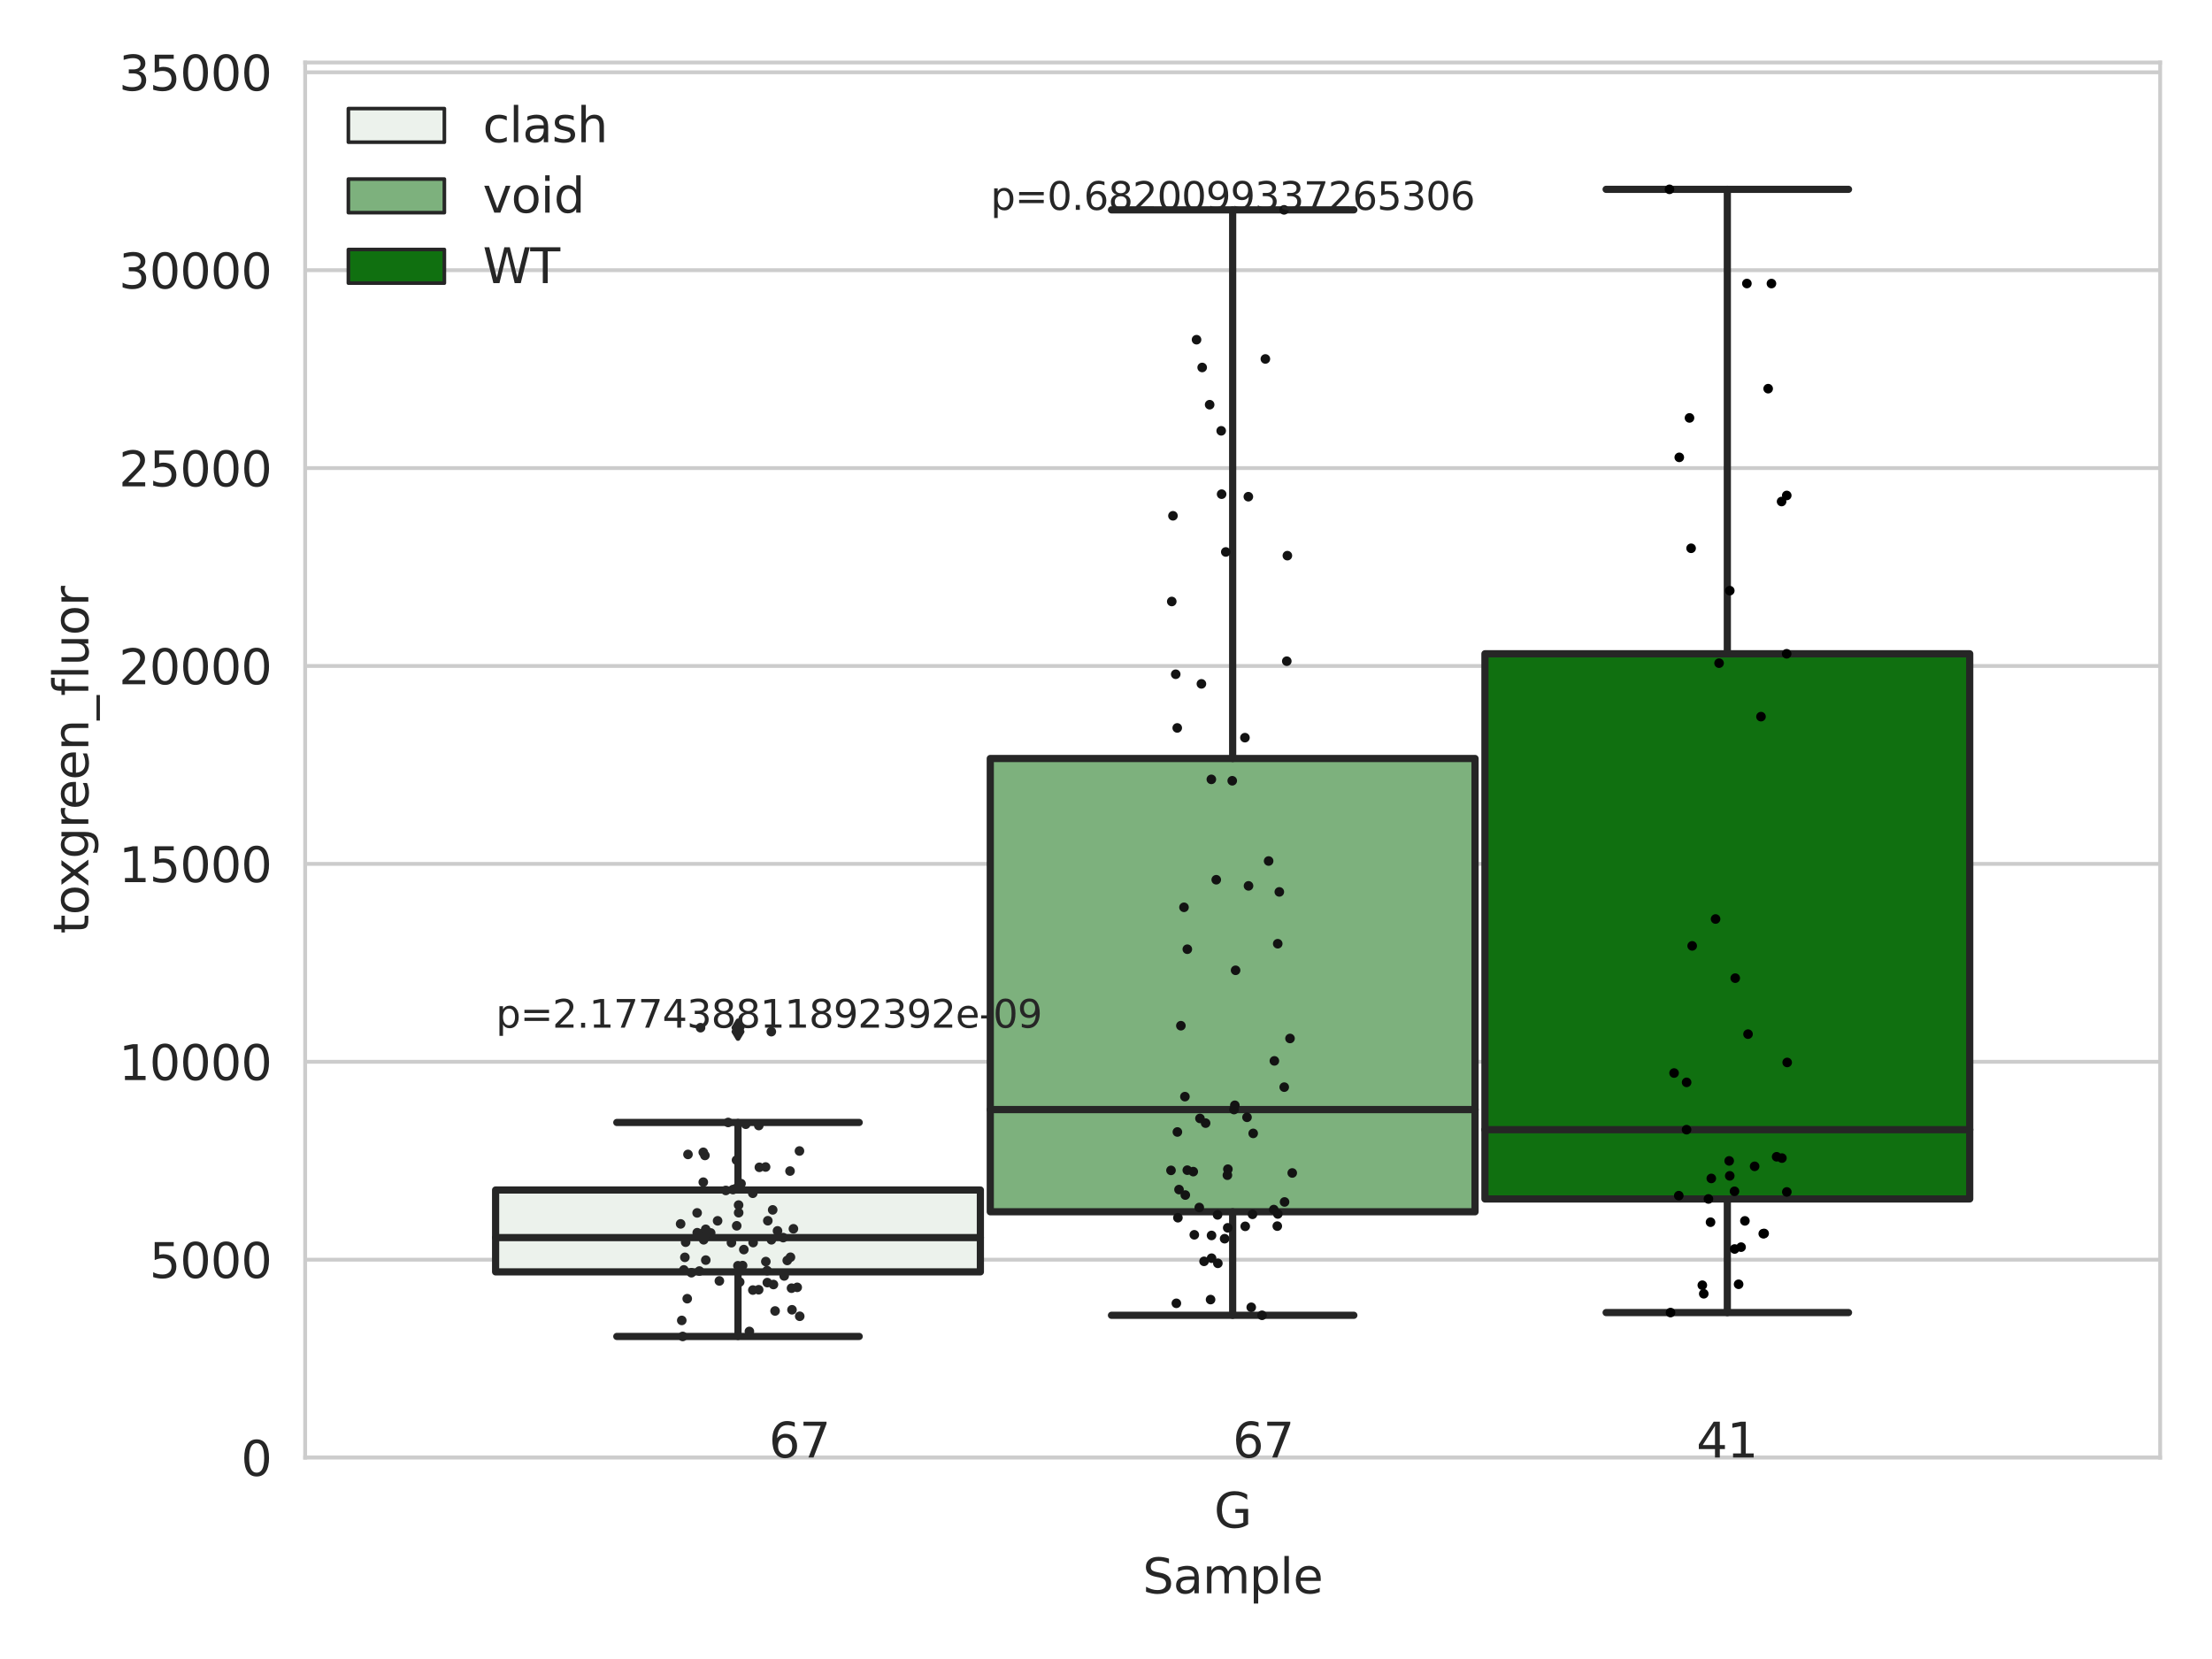 <?xml version="1.0" encoding="utf-8" standalone="no"?>
<!DOCTYPE svg PUBLIC "-//W3C//DTD SVG 1.1//EN"
  "http://www.w3.org/Graphics/SVG/1.1/DTD/svg11.dtd">
<svg xmlns:xlink="http://www.w3.org/1999/xlink" width="460.8pt" height="345.6pt" viewBox="0 0 460.8 345.6" xmlns="http://www.w3.org/2000/svg" version="1.1">
 <defs>
  <style type="text/css">*{stroke-linejoin: round; stroke-linecap: butt}</style>
 </defs>
 <g id="figure_1">
  <g id="patch_1">
   <path d="M 0 345.6 
L 460.8 345.6 
L 460.8 0 
L 0 0 
z
" style="fill: #ffffff"/>
  </g>
  <g id="axes_1">
   <g id="patch_2">
    <path d="M 63.571 303.64 
L 450 303.64 
L 450 13.022 
L 63.571 13.022 
z
" style="fill: #ffffff"/>
   </g>
   <g id="matplotlib.axis_1">
    <g id="xtick_1">
     <g id="text_1">
      <!-- G -->
      <g style="fill: #262626" transform="translate(252.911 318.238)scale(0.1 -0.1)">
       <defs>
        <path id="DejaVuSans-47" d="M 3809 666 
L 3809 1919 
L 2778 1919 
L 2778 2438 
L 4434 2438 
L 4434 434 
Q 4069 175 3628 42 
Q 3188 -91 2688 -91 
Q 1594 -91 976 548 
Q 359 1188 359 2328 
Q 359 3472 976 4111 
Q 1594 4750 2688 4750 
Q 3144 4750 3555 4637 
Q 3966 4525 4313 4306 
L 4313 3634 
Q 3963 3931 3569 4081 
Q 3175 4231 2741 4231 
Q 1884 4231 1454 3753 
Q 1025 3275 1025 2328 
Q 1025 1384 1454 906 
Q 1884 428 2741 428 
Q 3075 428 3337 486 
Q 3600 544 3809 666 
z
" transform="scale(0.016)"/>
       </defs>
       <use xlink:href="#DejaVuSans-47"/>
      </g>
     </g>
    </g>
    <g id="text_2">
     <!-- Sample -->
     <g style="fill: #262626" transform="translate(238.037 331.917)scale(0.1 -0.1)">
      <defs>
       <path id="DejaVuSans-53" d="M 3425 4513 
L 3425 3897 
Q 3066 4069 2747 4153 
Q 2428 4238 2131 4238 
Q 1616 4238 1336 4038 
Q 1056 3838 1056 3469 
Q 1056 3159 1242 3001 
Q 1428 2844 1947 2747 
L 2328 2669 
Q 3034 2534 3370 2195 
Q 3706 1856 3706 1288 
Q 3706 609 3251 259 
Q 2797 -91 1919 -91 
Q 1588 -91 1214 -16 
Q 841 59 441 206 
L 441 856 
Q 825 641 1194 531 
Q 1563 422 1919 422 
Q 2459 422 2753 634 
Q 3047 847 3047 1241 
Q 3047 1584 2836 1778 
Q 2625 1972 2144 2069 
L 1759 2144 
Q 1053 2284 737 2584 
Q 422 2884 422 3419 
Q 422 4038 858 4394 
Q 1294 4750 2059 4750 
Q 2388 4750 2728 4690 
Q 3069 4631 3425 4513 
z
" transform="scale(0.016)"/>
       <path id="DejaVuSans-61" d="M 2194 1759 
Q 1497 1759 1228 1600 
Q 959 1441 959 1056 
Q 959 750 1161 570 
Q 1363 391 1709 391 
Q 2188 391 2477 730 
Q 2766 1069 2766 1631 
L 2766 1759 
L 2194 1759 
z
M 3341 1997 
L 3341 0 
L 2766 0 
L 2766 531 
Q 2569 213 2275 61 
Q 1981 -91 1556 -91 
Q 1019 -91 701 211 
Q 384 513 384 1019 
Q 384 1609 779 1909 
Q 1175 2209 1959 2209 
L 2766 2209 
L 2766 2266 
Q 2766 2663 2505 2880 
Q 2244 3097 1772 3097 
Q 1472 3097 1187 3025 
Q 903 2953 641 2809 
L 641 3341 
Q 956 3463 1253 3523 
Q 1550 3584 1831 3584 
Q 2591 3584 2966 3190 
Q 3341 2797 3341 1997 
z
" transform="scale(0.016)"/>
       <path id="DejaVuSans-6d" d="M 3328 2828 
Q 3544 3216 3844 3400 
Q 4144 3584 4550 3584 
Q 5097 3584 5394 3201 
Q 5691 2819 5691 2113 
L 5691 0 
L 5113 0 
L 5113 2094 
Q 5113 2597 4934 2840 
Q 4756 3084 4391 3084 
Q 3944 3084 3684 2787 
Q 3425 2491 3425 1978 
L 3425 0 
L 2847 0 
L 2847 2094 
Q 2847 2600 2669 2842 
Q 2491 3084 2119 3084 
Q 1678 3084 1418 2786 
Q 1159 2488 1159 1978 
L 1159 0 
L 581 0 
L 581 3500 
L 1159 3500 
L 1159 2956 
Q 1356 3278 1631 3431 
Q 1906 3584 2284 3584 
Q 2666 3584 2933 3390 
Q 3200 3197 3328 2828 
z
" transform="scale(0.016)"/>
       <path id="DejaVuSans-70" d="M 1159 525 
L 1159 -1331 
L 581 -1331 
L 581 3500 
L 1159 3500 
L 1159 2969 
Q 1341 3281 1617 3432 
Q 1894 3584 2278 3584 
Q 2916 3584 3314 3078 
Q 3713 2572 3713 1747 
Q 3713 922 3314 415 
Q 2916 -91 2278 -91 
Q 1894 -91 1617 61 
Q 1341 213 1159 525 
z
M 3116 1747 
Q 3116 2381 2855 2742 
Q 2594 3103 2138 3103 
Q 1681 3103 1420 2742 
Q 1159 2381 1159 1747 
Q 1159 1113 1420 752 
Q 1681 391 2138 391 
Q 2594 391 2855 752 
Q 3116 1113 3116 1747 
z
" transform="scale(0.016)"/>
       <path id="DejaVuSans-6c" d="M 603 4863 
L 1178 4863 
L 1178 0 
L 603 0 
L 603 4863 
z
" transform="scale(0.016)"/>
       <path id="DejaVuSans-65" d="M 3597 1894 
L 3597 1613 
L 953 1613 
Q 991 1019 1311 708 
Q 1631 397 2203 397 
Q 2534 397 2845 478 
Q 3156 559 3463 722 
L 3463 178 
Q 3153 47 2828 -22 
Q 2503 -91 2169 -91 
Q 1331 -91 842 396 
Q 353 884 353 1716 
Q 353 2575 817 3079 
Q 1281 3584 2069 3584 
Q 2775 3584 3186 3129 
Q 3597 2675 3597 1894 
z
M 3022 2063 
Q 3016 2534 2758 2815 
Q 2500 3097 2075 3097 
Q 1594 3097 1305 2825 
Q 1016 2553 972 2059 
L 3022 2063 
z
" transform="scale(0.016)"/>
      </defs>
      <use xlink:href="#DejaVuSans-53"/>
      <use xlink:href="#DejaVuSans-61" x="63.477"/>
      <use xlink:href="#DejaVuSans-6d" x="124.756"/>
      <use xlink:href="#DejaVuSans-70" x="222.168"/>
      <use xlink:href="#DejaVuSans-6c" x="285.645"/>
      <use xlink:href="#DejaVuSans-65" x="313.428"/>
     </g>
    </g>
   </g>
   <g id="matplotlib.axis_2">
    <g id="ytick_1">
     <g id="line2d_1">
      <path d="M 63.571 303.64 
L 450 303.64 
" clip-path="url(#p6ca8cdafc1)" style="fill: none; stroke: #cccccc; stroke-width: 0.8; stroke-linecap: round"/>
     </g>
     <g id="text_3">
      <!-- 0 -->
      <g style="fill: #262626" transform="translate(50.209 307.439)scale(0.1 -0.1)">
       <defs>
        <path id="DejaVuSans-30" d="M 2034 4250 
Q 1547 4250 1301 3770 
Q 1056 3291 1056 2328 
Q 1056 1369 1301 889 
Q 1547 409 2034 409 
Q 2525 409 2770 889 
Q 3016 1369 3016 2328 
Q 3016 3291 2770 3770 
Q 2525 4250 2034 4250 
z
M 2034 4750 
Q 2819 4750 3233 4129 
Q 3647 3509 3647 2328 
Q 3647 1150 3233 529 
Q 2819 -91 2034 -91 
Q 1250 -91 836 529 
Q 422 1150 422 2328 
Q 422 3509 836 4129 
Q 1250 4750 2034 4750 
z
" transform="scale(0.016)"/>
       </defs>
       <use xlink:href="#DejaVuSans-30"/>
      </g>
     </g>
    </g>
    <g id="ytick_2">
     <g id="line2d_2">
      <path d="M 63.571 262.414 
L 450 262.414 
" clip-path="url(#p6ca8cdafc1)" style="fill: none; stroke: #cccccc; stroke-width: 0.8; stroke-linecap: round"/>
     </g>
     <g id="text_4">
      <!-- 5000 -->
      <g style="fill: #262626" transform="translate(31.121 266.214)scale(0.1 -0.1)">
       <defs>
        <path id="DejaVuSans-35" d="M 691 4666 
L 3169 4666 
L 3169 4134 
L 1269 4134 
L 1269 2991 
Q 1406 3038 1543 3061 
Q 1681 3084 1819 3084 
Q 2600 3084 3056 2656 
Q 3513 2228 3513 1497 
Q 3513 744 3044 326 
Q 2575 -91 1722 -91 
Q 1428 -91 1123 -41 
Q 819 9 494 109 
L 494 744 
Q 775 591 1075 516 
Q 1375 441 1709 441 
Q 2250 441 2565 725 
Q 2881 1009 2881 1497 
Q 2881 1984 2565 2268 
Q 2250 2553 1709 2553 
Q 1456 2553 1204 2497 
Q 953 2441 691 2322 
L 691 4666 
z
" transform="scale(0.016)"/>
       </defs>
       <use xlink:href="#DejaVuSans-35"/>
       <use xlink:href="#DejaVuSans-30" x="63.623"/>
       <use xlink:href="#DejaVuSans-30" x="127.246"/>
       <use xlink:href="#DejaVuSans-30" x="190.869"/>
      </g>
     </g>
    </g>
    <g id="ytick_3">
     <g id="line2d_3">
      <path d="M 63.571 221.189 
L 450 221.189 
" clip-path="url(#p6ca8cdafc1)" style="fill: none; stroke: #cccccc; stroke-width: 0.8; stroke-linecap: round"/>
     </g>
     <g id="text_5">
      <!-- 10000 -->
      <g style="fill: #262626" transform="translate(24.759 224.988)scale(0.1 -0.1)">
       <defs>
        <path id="DejaVuSans-31" d="M 794 531 
L 1825 531 
L 1825 4091 
L 703 3866 
L 703 4441 
L 1819 4666 
L 2450 4666 
L 2450 531 
L 3481 531 
L 3481 0 
L 794 0 
L 794 531 
z
" transform="scale(0.016)"/>
       </defs>
       <use xlink:href="#DejaVuSans-31"/>
       <use xlink:href="#DejaVuSans-30" x="63.623"/>
       <use xlink:href="#DejaVuSans-30" x="127.246"/>
       <use xlink:href="#DejaVuSans-30" x="190.869"/>
       <use xlink:href="#DejaVuSans-30" x="254.492"/>
      </g>
     </g>
    </g>
    <g id="ytick_4">
     <g id="line2d_4">
      <path d="M 63.571 179.963 
L 450 179.963 
" clip-path="url(#p6ca8cdafc1)" style="fill: none; stroke: #cccccc; stroke-width: 0.8; stroke-linecap: round"/>
     </g>
     <g id="text_6">
      <!-- 15000 -->
      <g style="fill: #262626" transform="translate(24.759 183.762)scale(0.1 -0.1)">
       <use xlink:href="#DejaVuSans-31"/>
       <use xlink:href="#DejaVuSans-35" x="63.623"/>
       <use xlink:href="#DejaVuSans-30" x="127.246"/>
       <use xlink:href="#DejaVuSans-30" x="190.869"/>
       <use xlink:href="#DejaVuSans-30" x="254.492"/>
      </g>
     </g>
    </g>
    <g id="ytick_5">
     <g id="line2d_5">
      <path d="M 63.571 138.738 
L 450 138.738 
" clip-path="url(#p6ca8cdafc1)" style="fill: none; stroke: #cccccc; stroke-width: 0.8; stroke-linecap: round"/>
     </g>
     <g id="text_7">
      <!-- 20000 -->
      <g style="fill: #262626" transform="translate(24.759 142.537)scale(0.1 -0.1)">
       <defs>
        <path id="DejaVuSans-32" d="M 1228 531 
L 3431 531 
L 3431 0 
L 469 0 
L 469 531 
Q 828 903 1448 1529 
Q 2069 2156 2228 2338 
Q 2531 2678 2651 2914 
Q 2772 3150 2772 3378 
Q 2772 3750 2511 3984 
Q 2250 4219 1831 4219 
Q 1534 4219 1204 4116 
Q 875 4013 500 3803 
L 500 4441 
Q 881 4594 1212 4672 
Q 1544 4750 1819 4750 
Q 2544 4750 2975 4387 
Q 3406 4025 3406 3419 
Q 3406 3131 3298 2873 
Q 3191 2616 2906 2266 
Q 2828 2175 2409 1742 
Q 1991 1309 1228 531 
z
" transform="scale(0.016)"/>
       </defs>
       <use xlink:href="#DejaVuSans-32"/>
       <use xlink:href="#DejaVuSans-30" x="63.623"/>
       <use xlink:href="#DejaVuSans-30" x="127.246"/>
       <use xlink:href="#DejaVuSans-30" x="190.869"/>
       <use xlink:href="#DejaVuSans-30" x="254.492"/>
      </g>
     </g>
    </g>
    <g id="ytick_6">
     <g id="line2d_6">
      <path d="M 63.571 97.512 
L 450 97.512 
" clip-path="url(#p6ca8cdafc1)" style="fill: none; stroke: #cccccc; stroke-width: 0.8; stroke-linecap: round"/>
     </g>
     <g id="text_8">
      <!-- 25000 -->
      <g style="fill: #262626" transform="translate(24.759 101.311)scale(0.1 -0.1)">
       <use xlink:href="#DejaVuSans-32"/>
       <use xlink:href="#DejaVuSans-35" x="63.623"/>
       <use xlink:href="#DejaVuSans-30" x="127.246"/>
       <use xlink:href="#DejaVuSans-30" x="190.869"/>
       <use xlink:href="#DejaVuSans-30" x="254.492"/>
      </g>
     </g>
    </g>
    <g id="ytick_7">
     <g id="line2d_7">
      <path d="M 63.571 56.286 
L 450 56.286 
" clip-path="url(#p6ca8cdafc1)" style="fill: none; stroke: #cccccc; stroke-width: 0.8; stroke-linecap: round"/>
     </g>
     <g id="text_9">
      <!-- 30000 -->
      <g style="fill: #262626" transform="translate(24.759 60.085)scale(0.1 -0.1)">
       <defs>
        <path id="DejaVuSans-33" d="M 2597 2516 
Q 3050 2419 3304 2112 
Q 3559 1806 3559 1356 
Q 3559 666 3084 287 
Q 2609 -91 1734 -91 
Q 1441 -91 1130 -33 
Q 819 25 488 141 
L 488 750 
Q 750 597 1062 519 
Q 1375 441 1716 441 
Q 2309 441 2620 675 
Q 2931 909 2931 1356 
Q 2931 1769 2642 2001 
Q 2353 2234 1838 2234 
L 1294 2234 
L 1294 2753 
L 1863 2753 
Q 2328 2753 2575 2939 
Q 2822 3125 2822 3475 
Q 2822 3834 2567 4026 
Q 2313 4219 1838 4219 
Q 1578 4219 1281 4162 
Q 984 4106 628 3988 
L 628 4550 
Q 988 4650 1302 4700 
Q 1616 4750 1894 4750 
Q 2613 4750 3031 4423 
Q 3450 4097 3450 3541 
Q 3450 3153 3228 2886 
Q 3006 2619 2597 2516 
z
" transform="scale(0.016)"/>
       </defs>
       <use xlink:href="#DejaVuSans-33"/>
       <use xlink:href="#DejaVuSans-30" x="63.623"/>
       <use xlink:href="#DejaVuSans-30" x="127.246"/>
       <use xlink:href="#DejaVuSans-30" x="190.869"/>
       <use xlink:href="#DejaVuSans-30" x="254.492"/>
      </g>
     </g>
    </g>
    <g id="ytick_8">
     <g id="line2d_8">
      <path d="M 63.571 15.061 
L 450 15.061 
" clip-path="url(#p6ca8cdafc1)" style="fill: none; stroke: #cccccc; stroke-width: 0.8; stroke-linecap: round"/>
     </g>
     <g id="text_10">
      <!-- 35000 -->
      <g style="fill: #262626" transform="translate(24.759 18.86)scale(0.1 -0.1)">
       <use xlink:href="#DejaVuSans-33"/>
       <use xlink:href="#DejaVuSans-35" x="63.623"/>
       <use xlink:href="#DejaVuSans-30" x="127.246"/>
       <use xlink:href="#DejaVuSans-30" x="190.869"/>
       <use xlink:href="#DejaVuSans-30" x="254.492"/>
      </g>
     </g>
    </g>
    <g id="text_11">
     <!-- toxgreen_fluor -->
     <g style="fill: #262626" transform="translate(18.401 194.526)rotate(-90)scale(0.1 -0.1)">
      <defs>
       <path id="DejaVuSans-74" d="M 1172 4494 
L 1172 3500 
L 2356 3500 
L 2356 3053 
L 1172 3053 
L 1172 1153 
Q 1172 725 1289 603 
Q 1406 481 1766 481 
L 2356 481 
L 2356 0 
L 1766 0 
Q 1100 0 847 248 
Q 594 497 594 1153 
L 594 3053 
L 172 3053 
L 172 3500 
L 594 3500 
L 594 4494 
L 1172 4494 
z
" transform="scale(0.016)"/>
       <path id="DejaVuSans-6f" d="M 1959 3097 
Q 1497 3097 1228 2736 
Q 959 2375 959 1747 
Q 959 1119 1226 758 
Q 1494 397 1959 397 
Q 2419 397 2687 759 
Q 2956 1122 2956 1747 
Q 2956 2369 2687 2733 
Q 2419 3097 1959 3097 
z
M 1959 3584 
Q 2709 3584 3137 3096 
Q 3566 2609 3566 1747 
Q 3566 888 3137 398 
Q 2709 -91 1959 -91 
Q 1206 -91 779 398 
Q 353 888 353 1747 
Q 353 2609 779 3096 
Q 1206 3584 1959 3584 
z
" transform="scale(0.016)"/>
       <path id="DejaVuSans-78" d="M 3513 3500 
L 2247 1797 
L 3578 0 
L 2900 0 
L 1881 1375 
L 863 0 
L 184 0 
L 1544 1831 
L 300 3500 
L 978 3500 
L 1906 2253 
L 2834 3500 
L 3513 3500 
z
" transform="scale(0.016)"/>
       <path id="DejaVuSans-67" d="M 2906 1791 
Q 2906 2416 2648 2759 
Q 2391 3103 1925 3103 
Q 1463 3103 1205 2759 
Q 947 2416 947 1791 
Q 947 1169 1205 825 
Q 1463 481 1925 481 
Q 2391 481 2648 825 
Q 2906 1169 2906 1791 
z
M 3481 434 
Q 3481 -459 3084 -895 
Q 2688 -1331 1869 -1331 
Q 1566 -1331 1297 -1286 
Q 1028 -1241 775 -1147 
L 775 -588 
Q 1028 -725 1275 -790 
Q 1522 -856 1778 -856 
Q 2344 -856 2625 -561 
Q 2906 -266 2906 331 
L 2906 616 
Q 2728 306 2450 153 
Q 2172 0 1784 0 
Q 1141 0 747 490 
Q 353 981 353 1791 
Q 353 2603 747 3093 
Q 1141 3584 1784 3584 
Q 2172 3584 2450 3431 
Q 2728 3278 2906 2969 
L 2906 3500 
L 3481 3500 
L 3481 434 
z
" transform="scale(0.016)"/>
       <path id="DejaVuSans-72" d="M 2631 2963 
Q 2534 3019 2420 3045 
Q 2306 3072 2169 3072 
Q 1681 3072 1420 2755 
Q 1159 2438 1159 1844 
L 1159 0 
L 581 0 
L 581 3500 
L 1159 3500 
L 1159 2956 
Q 1341 3275 1631 3429 
Q 1922 3584 2338 3584 
Q 2397 3584 2469 3576 
Q 2541 3569 2628 3553 
L 2631 2963 
z
" transform="scale(0.016)"/>
       <path id="DejaVuSans-6e" d="M 3513 2113 
L 3513 0 
L 2938 0 
L 2938 2094 
Q 2938 2591 2744 2837 
Q 2550 3084 2163 3084 
Q 1697 3084 1428 2787 
Q 1159 2491 1159 1978 
L 1159 0 
L 581 0 
L 581 3500 
L 1159 3500 
L 1159 2956 
Q 1366 3272 1645 3428 
Q 1925 3584 2291 3584 
Q 2894 3584 3203 3211 
Q 3513 2838 3513 2113 
z
" transform="scale(0.016)"/>
       <path id="DejaVuSans-5f" d="M 3263 -1063 
L 3263 -1509 
L -63 -1509 
L -63 -1063 
L 3263 -1063 
z
" transform="scale(0.016)"/>
       <path id="DejaVuSans-66" d="M 2375 4863 
L 2375 4384 
L 1825 4384 
Q 1516 4384 1395 4259 
Q 1275 4134 1275 3809 
L 1275 3500 
L 2222 3500 
L 2222 3053 
L 1275 3053 
L 1275 0 
L 697 0 
L 697 3053 
L 147 3053 
L 147 3500 
L 697 3500 
L 697 3744 
Q 697 4328 969 4595 
Q 1241 4863 1831 4863 
L 2375 4863 
z
" transform="scale(0.016)"/>
       <path id="DejaVuSans-75" d="M 544 1381 
L 544 3500 
L 1119 3500 
L 1119 1403 
Q 1119 906 1312 657 
Q 1506 409 1894 409 
Q 2359 409 2629 706 
Q 2900 1003 2900 1516 
L 2900 3500 
L 3475 3500 
L 3475 0 
L 2900 0 
L 2900 538 
Q 2691 219 2414 64 
Q 2138 -91 1772 -91 
Q 1169 -91 856 284 
Q 544 659 544 1381 
z
M 1991 3584 
L 1991 3584 
z
" transform="scale(0.016)"/>
      </defs>
      <use xlink:href="#DejaVuSans-74"/>
      <use xlink:href="#DejaVuSans-6f" x="39.209"/>
      <use xlink:href="#DejaVuSans-78" x="97.266"/>
      <use xlink:href="#DejaVuSans-67" x="156.445"/>
      <use xlink:href="#DejaVuSans-72" x="219.922"/>
      <use xlink:href="#DejaVuSans-65" x="258.785"/>
      <use xlink:href="#DejaVuSans-65" x="320.309"/>
      <use xlink:href="#DejaVuSans-6e" x="381.832"/>
      <use xlink:href="#DejaVuSans-5f" x="445.211"/>
      <use xlink:href="#DejaVuSans-66" x="495.211"/>
      <use xlink:href="#DejaVuSans-6c" x="530.416"/>
      <use xlink:href="#DejaVuSans-75" x="558.199"/>
      <use xlink:href="#DejaVuSans-6f" x="621.578"/>
      <use xlink:href="#DejaVuSans-72" x="682.76"/>
     </g>
    </g>
   </g>
   <g id="patch_3">
    <path d="M 103.245 264.956 
L 204.231 264.956 
L 204.231 247.901 
L 103.245 247.901 
L 103.245 264.956 
z
" clip-path="url(#p6ca8cdafc1)" style="fill: #ecf2ec; stroke: #262626; stroke-width: 1.5; stroke-linejoin: miter"/>
   </g>
   <g id="patch_4">
    <path d="M 206.292 252.435 
L 307.279 252.435 
L 307.279 158.01 
L 206.292 158.01 
L 206.292 252.435 
z
" clip-path="url(#p6ca8cdafc1)" style="fill: #7db17d; stroke: #262626; stroke-width: 1.5; stroke-linejoin: miter"/>
   </g>
   <g id="patch_5">
    <path d="M 309.34 249.763 
L 410.327 249.763 
L 410.327 136.194 
L 309.34 136.194 
L 309.34 249.763 
z
" clip-path="url(#p6ca8cdafc1)" style="fill: #107010; stroke: #262626; stroke-width: 1.5; stroke-linejoin: miter"/>
   </g>
   <g id="patch_6">
    <path d="M 256.786 303.64 
L 256.786 303.64 
L 256.786 303.64 
L 256.786 303.64 
z
" clip-path="url(#p6ca8cdafc1)" style="fill: #ecf2ec; stroke: #262626; stroke-width: 0.75; stroke-linejoin: miter"/>
   </g>
   <g id="patch_7">
    <path d="M 256.786 303.64 
L 256.786 303.64 
L 256.786 303.64 
L 256.786 303.64 
z
" clip-path="url(#p6ca8cdafc1)" style="fill: #7db17d; stroke: #262626; stroke-width: 0.75; stroke-linejoin: miter"/>
   </g>
   <g id="patch_8">
    <path d="M 256.786 303.64 
L 256.786 303.64 
L 256.786 303.64 
L 256.786 303.64 
z
" clip-path="url(#p6ca8cdafc1)" style="fill: #107010; stroke: #262626; stroke-width: 0.75; stroke-linejoin: miter"/>
   </g>
   <g id="PathCollection_1"/>
   <g id="PathCollection_2"/>
   <g id="PathCollection_3"/>
   <g id="line2d_9">
    <path d="M 153.738 264.956 
L 153.738 278.405 
" clip-path="url(#p6ca8cdafc1)" style="fill: none; stroke: #262626; stroke-width: 1.5; stroke-linecap: round"/>
   </g>
   <g id="line2d_10">
    <path d="M 153.738 247.901 
L 153.738 233.83 
" clip-path="url(#p6ca8cdafc1)" style="fill: none; stroke: #262626; stroke-width: 1.5; stroke-linecap: round"/>
   </g>
   <g id="line2d_11">
    <path d="M 128.491 278.405 
L 178.985 278.405 
" clip-path="url(#p6ca8cdafc1)" style="fill: none; stroke: #262626; stroke-width: 1.5; stroke-linecap: round"/>
   </g>
   <g id="line2d_12">
    <path d="M 128.491 233.83 
L 178.985 233.83 
" clip-path="url(#p6ca8cdafc1)" style="fill: none; stroke: #262626; stroke-width: 1.5; stroke-linecap: round"/>
   </g>
   <g id="line2d_13">
    <defs>
     <path id="m6a33d3d460" d="M -0 1.414 
L 0.849 0 
L 0 -1.414 
L -0.849 -0 
z
" style="stroke: #262626; stroke-linejoin: miter"/>
    </defs>
    <g clip-path="url(#p6ca8cdafc1)">
     <use xlink:href="#m6a33d3d460" x="153.738" y="214.913" style="fill: #262626; stroke: #262626; stroke-linejoin: miter"/>
     <use xlink:href="#m6a33d3d460" x="153.738" y="214.086" style="fill: #262626; stroke: #262626; stroke-linejoin: miter"/>
    </g>
   </g>
   <g id="line2d_14">
    <path d="M 256.786 252.435 
L 256.786 273.999 
" clip-path="url(#p6ca8cdafc1)" style="fill: none; stroke: #262626; stroke-width: 1.5; stroke-linecap: round"/>
   </g>
   <g id="line2d_15">
    <path d="M 256.786 158.01 
L 256.786 43.717 
" clip-path="url(#p6ca8cdafc1)" style="fill: none; stroke: #262626; stroke-width: 1.5; stroke-linecap: round"/>
   </g>
   <g id="line2d_16">
    <path d="M 231.539 273.999 
L 282.032 273.999 
" clip-path="url(#p6ca8cdafc1)" style="fill: none; stroke: #262626; stroke-width: 1.5; stroke-linecap: round"/>
   </g>
   <g id="line2d_17">
    <path d="M 231.539 43.717 
L 282.032 43.717 
" clip-path="url(#p6ca8cdafc1)" style="fill: none; stroke: #262626; stroke-width: 1.5; stroke-linecap: round"/>
   </g>
   <g id="line2d_18"/>
   <g id="line2d_19">
    <path d="M 359.833 249.763 
L 359.833 273.432 
" clip-path="url(#p6ca8cdafc1)" style="fill: none; stroke: #262626; stroke-width: 1.5; stroke-linecap: round"/>
   </g>
   <g id="line2d_20">
    <path d="M 359.833 136.194 
L 359.833 39.442 
" clip-path="url(#p6ca8cdafc1)" style="fill: none; stroke: #262626; stroke-width: 1.5; stroke-linecap: round"/>
   </g>
   <g id="line2d_21">
    <path d="M 334.587 273.432 
L 385.08 273.432 
" clip-path="url(#p6ca8cdafc1)" style="fill: none; stroke: #262626; stroke-width: 1.5; stroke-linecap: round"/>
   </g>
   <g id="line2d_22">
    <path d="M 334.587 39.442 
L 385.08 39.442 
" clip-path="url(#p6ca8cdafc1)" style="fill: none; stroke: #262626; stroke-width: 1.5; stroke-linecap: round"/>
   </g>
   <g id="line2d_23"/>
   <g id="line2d_24">
    <path d="M 103.245 257.817 
L 204.231 257.817 
" clip-path="url(#p6ca8cdafc1)" style="fill: none; stroke: #262626; stroke-width: 1.5; stroke-linecap: round"/>
   </g>
   <g id="line2d_25">
    <path d="M 206.292 231.143 
L 307.279 231.143 
" clip-path="url(#p6ca8cdafc1)" style="fill: none; stroke: #262626; stroke-width: 1.5; stroke-linecap: round"/>
   </g>
   <g id="line2d_26">
    <path d="M 309.34 235.334 
L 410.327 235.334 
" clip-path="url(#p6ca8cdafc1)" style="fill: none; stroke: #262626; stroke-width: 1.5; stroke-linecap: round"/>
   </g>
   <g id="patch_9">
    <path d="M 63.571 303.64 
L 63.571 13.022 
" style="fill: none; stroke: #cccccc; stroke-width: 0.8; stroke-linejoin: miter; stroke-linecap: square"/>
   </g>
   <g id="patch_10">
    <path d="M 450 303.64 
L 450 13.022 
" style="fill: none; stroke: #cccccc; stroke-width: 0.8; stroke-linejoin: miter; stroke-linecap: square"/>
   </g>
   <g id="patch_11">
    <path d="M 63.571 303.64 
L 450 303.64 
" style="fill: none; stroke: #cccccc; stroke-width: 0.8; stroke-linejoin: miter; stroke-linecap: square"/>
   </g>
   <g id="patch_12">
    <path d="M 63.571 13.022 
L 450 13.022 
" style="fill: none; stroke: #cccccc; stroke-width: 0.8; stroke-linejoin: miter; stroke-linecap: square"/>
   </g>
   <g id="PathCollection_4">
    <defs>
     <path id="C0_0_06f7a82338" d="M 0 1 
C 0.265 1 0.52 0.895 0.707 0.707 
C 0.895 0.52 1 0.265 1 -0 
C 1 -0.265 0.895 -0.52 0.707 -0.707 
C 0.52 -0.895 0.265 -1 0 -1 
C -0.265 -1 -0.52 -0.895 -0.707 -0.707 
C -0.895 -0.52 -1 -0.265 -1 0 
C -1 0.265 -0.895 0.52 -0.707 0.707 
C -0.52 0.895 -0.265 1 0 1 
z
"/>
    </defs>
    <g clip-path="url(#p6ca8cdafc1)">
     <use xlink:href="#C0_0_06f7a82338" x="142.672" y="261.925" style="fill: #262626"/>
    </g>
    <g clip-path="url(#p6ca8cdafc1)">
     <use xlink:href="#C0_0_06f7a82338" x="149.859" y="266.843" style="fill: #262626"/>
    </g>
    <g clip-path="url(#p6ca8cdafc1)">
     <use xlink:href="#C0_0_06f7a82338" x="153.432" y="241.673" style="fill: #262626"/>
    </g>
    <g clip-path="url(#p6ca8cdafc1)">
     <use xlink:href="#C0_0_06f7a82338" x="158.046" y="268.678" style="fill: #262626"/>
    </g>
    <g clip-path="url(#p6ca8cdafc1)">
     <use xlink:href="#C0_0_06f7a82338" x="164.668" y="261.904" style="fill: #262626"/>
    </g>
    <g clip-path="url(#p6ca8cdafc1)">
     <use xlink:href="#C0_0_06f7a82338" x="160.699" y="258.271" style="fill: #262626"/>
    </g>
    <g clip-path="url(#p6ca8cdafc1)">
     <use xlink:href="#C0_0_06f7a82338" x="146.588" y="258.269" style="fill: #262626"/>
    </g>
    <g clip-path="url(#p6ca8cdafc1)">
     <use xlink:href="#C0_0_06f7a82338" x="154.697" y="263.641" style="fill: #262626"/>
    </g>
    <g clip-path="url(#p6ca8cdafc1)">
     <use xlink:href="#C0_0_06f7a82338" x="153.877" y="252.628" style="fill: #262626"/>
    </g>
    <g clip-path="url(#p6ca8cdafc1)">
     <use xlink:href="#C0_0_06f7a82338" x="160.681" y="214.913" style="fill: #262626"/>
    </g>
    <g clip-path="url(#p6ca8cdafc1)">
     <use xlink:href="#C0_0_06f7a82338" x="159.845" y="267.188" style="fill: #262626"/>
    </g>
    <g clip-path="url(#p6ca8cdafc1)">
     <use xlink:href="#C0_0_06f7a82338" x="154.093" y="267.067" style="fill: #262626"/>
    </g>
    <g clip-path="url(#p6ca8cdafc1)">
     <use xlink:href="#C0_0_06f7a82338" x="163.152" y="257.817" style="fill: #262626"/>
    </g>
    <g clip-path="url(#p6ca8cdafc1)">
     <use xlink:href="#C0_0_06f7a82338" x="165.285" y="255.979" style="fill: #262626"/>
    </g>
    <g clip-path="url(#p6ca8cdafc1)">
     <use xlink:href="#C0_0_06f7a82338" x="151.692" y="233.83" style="fill: #262626"/>
    </g>
    <g clip-path="url(#p6ca8cdafc1)">
     <use xlink:href="#C0_0_06f7a82338" x="156.819" y="248.577" style="fill: #262626"/>
    </g>
    <g clip-path="url(#p6ca8cdafc1)">
     <use xlink:href="#C0_0_06f7a82338" x="156.113" y="277.363" style="fill: #262626"/>
    </g>
    <g clip-path="url(#p6ca8cdafc1)">
     <use xlink:href="#C0_0_06f7a82338" x="153.722" y="263.679" style="fill: #262626"/>
    </g>
    <g clip-path="url(#p6ca8cdafc1)">
     <use xlink:href="#C0_0_06f7a82338" x="152.372" y="258.875" style="fill: #262626"/>
    </g>
    <g clip-path="url(#p6ca8cdafc1)">
     <use xlink:href="#C0_0_06f7a82338" x="144.031" y="265.13" style="fill: #262626"/>
    </g>
    <g clip-path="url(#p6ca8cdafc1)">
     <use xlink:href="#C0_0_06f7a82338" x="166.6" y="274.203" style="fill: #262626"/>
    </g>
    <g clip-path="url(#p6ca8cdafc1)">
     <use xlink:href="#C0_0_06f7a82338" x="146.223" y="257.01" style="fill: #262626"/>
    </g>
    <g clip-path="url(#p6ca8cdafc1)">
     <use xlink:href="#C0_0_06f7a82338" x="145.248" y="256.793" style="fill: #262626"/>
    </g>
    <g clip-path="url(#p6ca8cdafc1)">
     <use xlink:href="#C0_0_06f7a82338" x="158.071" y="234.471" style="fill: #262626"/>
    </g>
    <g clip-path="url(#p6ca8cdafc1)">
     <use xlink:href="#C0_0_06f7a82338" x="161.97" y="256.415" style="fill: #262626"/>
    </g>
    <g clip-path="url(#p6ca8cdafc1)">
     <use xlink:href="#C0_0_06f7a82338" x="142.834" y="258.771" style="fill: #262626"/>
    </g>
    <g clip-path="url(#p6ca8cdafc1)">
     <use xlink:href="#C0_0_06f7a82338" x="155.358" y="234.199" style="fill: #262626"/>
    </g>
    <g clip-path="url(#p6ca8cdafc1)">
     <use xlink:href="#C0_0_06f7a82338" x="166.074" y="268.178" style="fill: #262626"/>
    </g>
    <g clip-path="url(#p6ca8cdafc1)">
     <use xlink:href="#C0_0_06f7a82338" x="159.802" y="264.696" style="fill: #262626"/>
    </g>
    <g clip-path="url(#p6ca8cdafc1)">
     <use xlink:href="#C0_0_06f7a82338" x="154.37" y="246.58" style="fill: #262626"/>
    </g>
    <g clip-path="url(#p6ca8cdafc1)">
     <use xlink:href="#C0_0_06f7a82338" x="142.455" y="264.546" style="fill: #262626"/>
    </g>
    <g clip-path="url(#p6ca8cdafc1)">
     <use xlink:href="#C0_0_06f7a82338" x="149.489" y="254.319" style="fill: #262626"/>
    </g>
    <g clip-path="url(#p6ca8cdafc1)">
     <use xlink:href="#C0_0_06f7a82338" x="160.964" y="252.042" style="fill: #262626"/>
    </g>
    <g clip-path="url(#p6ca8cdafc1)">
     <use xlink:href="#C0_0_06f7a82338" x="147.028" y="262.502" style="fill: #262626"/>
    </g>
    <g clip-path="url(#p6ca8cdafc1)">
     <use xlink:href="#C0_0_06f7a82338" x="145.935" y="214.086" style="fill: #262626"/>
    </g>
    <g clip-path="url(#p6ca8cdafc1)">
     <use xlink:href="#C0_0_06f7a82338" x="159.538" y="262.807" style="fill: #262626"/>
    </g>
    <g clip-path="url(#p6ca8cdafc1)">
     <use xlink:href="#C0_0_06f7a82338" x="154.954" y="260.31" style="fill: #262626"/>
    </g>
    <g clip-path="url(#p6ca8cdafc1)">
     <use xlink:href="#C0_0_06f7a82338" x="164.986" y="272.851" style="fill: #262626"/>
    </g>
    <g clip-path="url(#p6ca8cdafc1)">
     <use xlink:href="#C0_0_06f7a82338" x="161.125" y="267.588" style="fill: #262626"/>
    </g>
    <g clip-path="url(#p6ca8cdafc1)">
     <use xlink:href="#C0_0_06f7a82338" x="145.697" y="264.782" style="fill: #262626"/>
    </g>
    <g clip-path="url(#p6ca8cdafc1)">
     <use xlink:href="#C0_0_06f7a82338" x="156.892" y="258.851" style="fill: #262626"/>
    </g>
    <g clip-path="url(#p6ca8cdafc1)">
     <use xlink:href="#C0_0_06f7a82338" x="141.785" y="254.959" style="fill: #262626"/>
    </g>
    <g clip-path="url(#p6ca8cdafc1)">
     <use xlink:href="#C0_0_06f7a82338" x="143.319" y="240.487" style="fill: #262626"/>
    </g>
    <g clip-path="url(#p6ca8cdafc1)">
     <use xlink:href="#C0_0_06f7a82338" x="159.489" y="243.108" style="fill: #262626"/>
    </g>
    <g clip-path="url(#p6ca8cdafc1)">
     <use xlink:href="#C0_0_06f7a82338" x="166.541" y="239.773" style="fill: #262626"/>
    </g>
    <g clip-path="url(#p6ca8cdafc1)">
     <use xlink:href="#C0_0_06f7a82338" x="161.463" y="273.098" style="fill: #262626"/>
    </g>
    <g clip-path="url(#p6ca8cdafc1)">
     <use xlink:href="#C0_0_06f7a82338" x="142.225" y="278.405" style="fill: #262626"/>
    </g>
    <g clip-path="url(#p6ca8cdafc1)">
     <use xlink:href="#C0_0_06f7a82338" x="146.506" y="240.044" style="fill: #262626"/>
    </g>
    <g clip-path="url(#p6ca8cdafc1)">
     <use xlink:href="#C0_0_06f7a82338" x="152.696" y="247.809" style="fill: #262626"/>
    </g>
    <g clip-path="url(#p6ca8cdafc1)">
     <use xlink:href="#C0_0_06f7a82338" x="151.2" y="247.993" style="fill: #262626"/>
    </g>
    <g clip-path="url(#p6ca8cdafc1)">
     <use xlink:href="#C0_0_06f7a82338" x="164.886" y="268.354" style="fill: #262626"/>
    </g>
    <g clip-path="url(#p6ca8cdafc1)">
     <use xlink:href="#C0_0_06f7a82338" x="142.023" y="275.068" style="fill: #262626"/>
    </g>
    <g clip-path="url(#p6ca8cdafc1)">
     <use xlink:href="#C0_0_06f7a82338" x="159.95" y="254.301" style="fill: #262626"/>
    </g>
    <g clip-path="url(#p6ca8cdafc1)">
     <use xlink:href="#C0_0_06f7a82338" x="153.864" y="251.039" style="fill: #262626"/>
    </g>
    <g clip-path="url(#p6ca8cdafc1)">
     <use xlink:href="#C0_0_06f7a82338" x="147.015" y="256.086" style="fill: #262626"/>
    </g>
    <g clip-path="url(#p6ca8cdafc1)">
     <use xlink:href="#C0_0_06f7a82338" x="148.051" y="256.846" style="fill: #262626"/>
    </g>
    <g clip-path="url(#p6ca8cdafc1)">
     <use xlink:href="#C0_0_06f7a82338" x="153.471" y="255.357" style="fill: #262626"/>
    </g>
    <g clip-path="url(#p6ca8cdafc1)">
     <use xlink:href="#C0_0_06f7a82338" x="164.576" y="243.953" style="fill: #262626"/>
    </g>
    <g clip-path="url(#p6ca8cdafc1)">
     <use xlink:href="#C0_0_06f7a82338" x="153.31" y="247.593" style="fill: #262626"/>
    </g>
    <g clip-path="url(#p6ca8cdafc1)">
     <use xlink:href="#C0_0_06f7a82338" x="146.85" y="240.701" style="fill: #262626"/>
    </g>
    <g clip-path="url(#p6ca8cdafc1)">
     <use xlink:href="#C0_0_06f7a82338" x="158.191" y="243.173" style="fill: #262626"/>
    </g>
    <g clip-path="url(#p6ca8cdafc1)">
     <use xlink:href="#C0_0_06f7a82338" x="156.833" y="268.743" style="fill: #262626"/>
    </g>
    <g clip-path="url(#p6ca8cdafc1)">
     <use xlink:href="#C0_0_06f7a82338" x="145.225" y="252.665" style="fill: #262626"/>
    </g>
    <g clip-path="url(#p6ca8cdafc1)">
     <use xlink:href="#C0_0_06f7a82338" x="163.361" y="265.804" style="fill: #262626"/>
    </g>
    <g clip-path="url(#p6ca8cdafc1)">
     <use xlink:href="#C0_0_06f7a82338" x="163.998" y="262.575" style="fill: #262626"/>
    </g>
    <g clip-path="url(#p6ca8cdafc1)">
     <use xlink:href="#C0_0_06f7a82338" x="146.507" y="246.266" style="fill: #262626"/>
    </g>
    <g clip-path="url(#p6ca8cdafc1)">
     <use xlink:href="#C0_0_06f7a82338" x="143.162" y="270.541" style="fill: #262626"/>
    </g>
   </g>
   <g id="PathCollection_5">
    <defs>
     <path id="C1_0_d57c4296f7" d="M 0 1 
C 0.265 1 0.52 0.895 0.707 0.707 
C 0.895 0.52 1 0.265 1 -0 
C 1 -0.265 0.895 -0.52 0.707 -0.707 
C 0.52 -0.895 0.265 -1 0 -1 
C -0.265 -1 -0.52 -0.895 -0.707 -0.707 
C -0.895 -0.52 -1 -0.265 -1 0 
C -1 0.265 -0.895 0.52 -0.707 0.707 
C -0.52 0.895 -0.265 1 0 1 
z
"/>
    </defs>
    <g clip-path="url(#p6ca8cdafc1)">
     <use xlink:href="#C1_0_d57c4296f7" x="245.38" y="253.671" style="fill: #131313"/>
    </g>
    <g clip-path="url(#p6ca8cdafc1)">
     <use xlink:href="#C1_0_d57c4296f7" x="267.597" y="250.391" style="fill: #131313"/>
    </g>
    <g clip-path="url(#p6ca8cdafc1)">
     <use xlink:href="#C1_0_d57c4296f7" x="268.732" y="216.332" style="fill: #131313"/>
    </g>
    <g clip-path="url(#p6ca8cdafc1)">
     <use xlink:href="#C1_0_d57c4296f7" x="266.082" y="255.424" style="fill: #131313"/>
    </g>
    <g clip-path="url(#p6ca8cdafc1)">
     <use xlink:href="#C1_0_d57c4296f7" x="250.827" y="262.759" style="fill: #131313"/>
    </g>
    <g clip-path="url(#p6ca8cdafc1)">
     <use xlink:href="#C1_0_d57c4296f7" x="245.24" y="151.64" style="fill: #131313"/>
    </g>
    <g clip-path="url(#p6ca8cdafc1)">
     <use xlink:href="#C1_0_d57c4296f7" x="251.151" y="233.968" style="fill: #131313"/>
    </g>
    <g clip-path="url(#p6ca8cdafc1)">
     <use xlink:href="#C1_0_d57c4296f7" x="269.198" y="244.351" style="fill: #131313"/>
    </g>
    <g clip-path="url(#p6ca8cdafc1)">
     <use xlink:href="#C1_0_d57c4296f7" x="265.351" y="251.978" style="fill: #131313"/>
    </g>
    <g clip-path="url(#p6ca8cdafc1)">
     <use xlink:href="#C1_0_d57c4296f7" x="246.839" y="228.447" style="fill: #131313"/>
    </g>
    <g clip-path="url(#p6ca8cdafc1)">
     <use xlink:href="#C1_0_d57c4296f7" x="262.9" y="273.999" style="fill: #131313"/>
    </g>
    <g clip-path="url(#p6ca8cdafc1)">
     <use xlink:href="#C1_0_d57c4296f7" x="255.791" y="243.56" style="fill: #131313"/>
    </g>
    <g clip-path="url(#p6ca8cdafc1)">
     <use xlink:href="#C1_0_d57c4296f7" x="252.346" y="162.354" style="fill: #131313"/>
    </g>
    <g clip-path="url(#p6ca8cdafc1)">
     <use xlink:href="#C1_0_d57c4296f7" x="253.703" y="263.173" style="fill: #131313"/>
    </g>
    <g clip-path="url(#p6ca8cdafc1)">
     <use xlink:href="#C1_0_d57c4296f7" x="259.776" y="232.752" style="fill: #131313"/>
    </g>
    <g clip-path="url(#p6ca8cdafc1)">
     <use xlink:href="#C1_0_d57c4296f7" x="253.64" y="253.081" style="fill: #131313"/>
    </g>
    <g clip-path="url(#p6ca8cdafc1)">
     <use xlink:href="#C1_0_d57c4296f7" x="257.066" y="231.143" style="fill: #131313"/>
    </g>
    <g clip-path="url(#p6ca8cdafc1)">
     <use xlink:href="#C1_0_d57c4296f7" x="261.062" y="236.107" style="fill: #131313"/>
    </g>
    <g clip-path="url(#p6ca8cdafc1)">
     <use xlink:href="#C1_0_d57c4296f7" x="245.998" y="213.675" style="fill: #131313"/>
    </g>
    <g clip-path="url(#p6ca8cdafc1)">
     <use xlink:href="#C1_0_d57c4296f7" x="249.832" y="251.544" style="fill: #131313"/>
    </g>
    <g clip-path="url(#p6ca8cdafc1)">
     <use xlink:href="#C1_0_d57c4296f7" x="250.436" y="76.551" style="fill: #131313"/>
    </g>
    <g clip-path="url(#p6ca8cdafc1)">
     <use xlink:href="#C1_0_d57c4296f7" x="257.396" y="202.131" style="fill: #131313"/>
    </g>
    <g clip-path="url(#p6ca8cdafc1)">
     <use xlink:href="#C1_0_d57c4296f7" x="251.992" y="84.305" style="fill: #131313"/>
    </g>
    <g clip-path="url(#p6ca8cdafc1)">
     <use xlink:href="#C1_0_d57c4296f7" x="263.6" y="74.776" style="fill: #131313"/>
    </g>
    <g clip-path="url(#p6ca8cdafc1)">
     <use xlink:href="#C1_0_d57c4296f7" x="244.099" y="125.301" style="fill: #131313"/>
    </g>
    <g clip-path="url(#p6ca8cdafc1)">
     <use xlink:href="#C1_0_d57c4296f7" x="249.974" y="232.989" style="fill: #131313"/>
    </g>
    <g clip-path="url(#p6ca8cdafc1)">
     <use xlink:href="#C1_0_d57c4296f7" x="246.648" y="189.008" style="fill: #131313"/>
    </g>
    <g clip-path="url(#p6ca8cdafc1)">
     <use xlink:href="#C1_0_d57c4296f7" x="255.354" y="114.983" style="fill: #131313"/>
    </g>
    <g clip-path="url(#p6ca8cdafc1)">
     <use xlink:href="#C1_0_d57c4296f7" x="249.261" y="70.766" style="fill: #131313"/>
    </g>
    <g clip-path="url(#p6ca8cdafc1)">
     <use xlink:href="#C1_0_d57c4296f7" x="268.061" y="137.737" style="fill: #131313"/>
    </g>
    <g clip-path="url(#p6ca8cdafc1)">
     <use xlink:href="#C1_0_d57c4296f7" x="250.277" y="142.461" style="fill: #131313"/>
    </g>
    <g clip-path="url(#p6ca8cdafc1)">
     <use xlink:href="#C1_0_d57c4296f7" x="252.384" y="257.366" style="fill: #131313"/>
    </g>
    <g clip-path="url(#p6ca8cdafc1)">
     <use xlink:href="#C1_0_d57c4296f7" x="267.493" y="43.717" style="fill: #131313"/>
    </g>
    <g clip-path="url(#p6ca8cdafc1)">
     <use xlink:href="#C1_0_d57c4296f7" x="254.486" y="102.944" style="fill: #131313"/>
    </g>
    <g clip-path="url(#p6ca8cdafc1)">
     <use xlink:href="#C1_0_d57c4296f7" x="254.398" y="89.749" style="fill: #131313"/>
    </g>
    <g clip-path="url(#p6ca8cdafc1)">
     <use xlink:href="#C1_0_d57c4296f7" x="244.923" y="140.457" style="fill: #131313"/>
    </g>
    <g clip-path="url(#p6ca8cdafc1)">
     <use xlink:href="#C1_0_d57c4296f7" x="257.239" y="230.251" style="fill: #131313"/>
    </g>
    <g clip-path="url(#p6ca8cdafc1)">
     <use xlink:href="#C1_0_d57c4296f7" x="255.69" y="244.815" style="fill: #131313"/>
    </g>
    <g clip-path="url(#p6ca8cdafc1)">
     <use xlink:href="#C1_0_d57c4296f7" x="244.349" y="107.45" style="fill: #131313"/>
    </g>
    <g clip-path="url(#p6ca8cdafc1)">
     <use xlink:href="#C1_0_d57c4296f7" x="266.505" y="185.798" style="fill: #131313"/>
    </g>
    <g clip-path="url(#p6ca8cdafc1)">
     <use xlink:href="#C1_0_d57c4296f7" x="260.055" y="103.471" style="fill: #131313"/>
    </g>
    <g clip-path="url(#p6ca8cdafc1)">
     <use xlink:href="#C1_0_d57c4296f7" x="253.366" y="183.266" style="fill: #131313"/>
    </g>
    <g clip-path="url(#p6ca8cdafc1)">
     <use xlink:href="#C1_0_d57c4296f7" x="256.697" y="162.648" style="fill: #131313"/>
    </g>
    <g clip-path="url(#p6ca8cdafc1)">
     <use xlink:href="#C1_0_d57c4296f7" x="246.92" y="248.948" style="fill: #131313"/>
    </g>
    <g clip-path="url(#p6ca8cdafc1)">
     <use xlink:href="#C1_0_d57c4296f7" x="245.272" y="235.813" style="fill: #131313"/>
    </g>
    <g clip-path="url(#p6ca8cdafc1)">
     <use xlink:href="#C1_0_d57c4296f7" x="247.336" y="243.768" style="fill: #131313"/>
    </g>
    <g clip-path="url(#p6ca8cdafc1)">
     <use xlink:href="#C1_0_d57c4296f7" x="248.578" y="244.07" style="fill: #131313"/>
    </g>
    <g clip-path="url(#p6ca8cdafc1)">
     <use xlink:href="#C1_0_d57c4296f7" x="255.755" y="255.776" style="fill: #131313"/>
    </g>
    <g clip-path="url(#p6ca8cdafc1)">
     <use xlink:href="#C1_0_d57c4296f7" x="266.175" y="196.594" style="fill: #131313"/>
    </g>
    <g clip-path="url(#p6ca8cdafc1)">
     <use xlink:href="#C1_0_d57c4296f7" x="260.089" y="184.543" style="fill: #131313"/>
    </g>
    <g clip-path="url(#p6ca8cdafc1)">
     <use xlink:href="#C1_0_d57c4296f7" x="255.112" y="258.043" style="fill: #131313"/>
    </g>
    <g clip-path="url(#p6ca8cdafc1)">
     <use xlink:href="#C1_0_d57c4296f7" x="267.528" y="226.469" style="fill: #131313"/>
    </g>
    <g clip-path="url(#p6ca8cdafc1)">
     <use xlink:href="#C1_0_d57c4296f7" x="247.342" y="197.738" style="fill: #131313"/>
    </g>
    <g clip-path="url(#p6ca8cdafc1)">
     <use xlink:href="#C1_0_d57c4296f7" x="243.939" y="243.811" style="fill: #131313"/>
    </g>
    <g clip-path="url(#p6ca8cdafc1)">
     <use xlink:href="#C1_0_d57c4296f7" x="252.39" y="262.105" style="fill: #131313"/>
    </g>
    <g clip-path="url(#p6ca8cdafc1)">
     <use xlink:href="#C1_0_d57c4296f7" x="252.184" y="270.726" style="fill: #131313"/>
    </g>
    <g clip-path="url(#p6ca8cdafc1)">
     <use xlink:href="#C1_0_d57c4296f7" x="260.917" y="252.966" style="fill: #131313"/>
    </g>
    <g clip-path="url(#p6ca8cdafc1)">
     <use xlink:href="#C1_0_d57c4296f7" x="260.657" y="272.332" style="fill: #131313"/>
    </g>
    <g clip-path="url(#p6ca8cdafc1)">
     <use xlink:href="#C1_0_d57c4296f7" x="259.404" y="255.468" style="fill: #131313"/>
    </g>
    <g clip-path="url(#p6ca8cdafc1)">
     <use xlink:href="#C1_0_d57c4296f7" x="248.797" y="257.231" style="fill: #131313"/>
    </g>
    <g clip-path="url(#p6ca8cdafc1)">
     <use xlink:href="#C1_0_d57c4296f7" x="245.611" y="247.811" style="fill: #131313"/>
    </g>
    <g clip-path="url(#p6ca8cdafc1)">
     <use xlink:href="#C1_0_d57c4296f7" x="268.184" y="115.752" style="fill: #131313"/>
    </g>
    <g clip-path="url(#p6ca8cdafc1)">
     <use xlink:href="#C1_0_d57c4296f7" x="266.193" y="252.891" style="fill: #131313"/>
    </g>
    <g clip-path="url(#p6ca8cdafc1)">
     <use xlink:href="#C1_0_d57c4296f7" x="264.277" y="179.365" style="fill: #131313"/>
    </g>
    <g clip-path="url(#p6ca8cdafc1)">
     <use xlink:href="#C1_0_d57c4296f7" x="259.343" y="153.667" style="fill: #131313"/>
    </g>
    <g clip-path="url(#p6ca8cdafc1)">
     <use xlink:href="#C1_0_d57c4296f7" x="265.477" y="221.002" style="fill: #131313"/>
    </g>
    <g clip-path="url(#p6ca8cdafc1)">
     <use xlink:href="#C1_0_d57c4296f7" x="245.058" y="271.503" style="fill: #131313"/>
    </g>
   </g>
   <g id="PathCollection_6">
    <defs>
     <path id="C2_0_2c835838c8" d="M 0 1 
C 0.265 1 0.52 0.895 0.707 0.707 
C 0.895 0.52 1 0.265 1 -0 
C 1 -0.265 0.895 -0.52 0.707 -0.707 
C 0.52 -0.895 0.265 -1 0 -1 
C -0.265 -1 -0.52 -0.895 -0.707 -0.707 
C -0.895 -0.52 -1 -0.265 -1 0 
C -1 0.265 -0.895 0.52 -0.707 0.707 
C -0.52 0.895 -0.265 1 0 1 
z
"/>
    </defs>
    <g clip-path="url(#p6ca8cdafc1)">
     <use xlink:href="#C2_0_2c835838c8" x="367.506" y="256.952"/>
    </g>
    <g clip-path="url(#p6ca8cdafc1)">
     <use xlink:href="#C2_0_2c835838c8" x="363.908" y="59.06"/>
    </g>
    <g clip-path="url(#p6ca8cdafc1)">
     <use xlink:href="#C2_0_2c835838c8" x="349.722" y="249.075"/>
    </g>
    <g clip-path="url(#p6ca8cdafc1)">
     <use xlink:href="#C2_0_2c835838c8" x="348.002" y="273.432"/>
    </g>
    <g clip-path="url(#p6ca8cdafc1)">
     <use xlink:href="#C2_0_2c835838c8" x="360.344" y="123.047"/>
    </g>
    <g clip-path="url(#p6ca8cdafc1)">
     <use xlink:href="#C2_0_2c835838c8" x="357.386" y="191.445"/>
    </g>
    <g clip-path="url(#p6ca8cdafc1)">
     <use xlink:href="#C2_0_2c835838c8" x="372.213" y="103.214"/>
    </g>
    <g clip-path="url(#p6ca8cdafc1)">
     <use xlink:href="#C2_0_2c835838c8" x="347.783" y="39.442"/>
    </g>
    <g clip-path="url(#p6ca8cdafc1)">
     <use xlink:href="#C2_0_2c835838c8" x="363.496" y="254.332"/>
    </g>
    <g clip-path="url(#p6ca8cdafc1)">
     <use xlink:href="#C2_0_2c835838c8" x="372.227" y="248.303"/>
    </g>
    <g clip-path="url(#p6ca8cdafc1)">
     <use xlink:href="#C2_0_2c835838c8" x="348.741" y="223.532"/>
    </g>
    <g clip-path="url(#p6ca8cdafc1)">
     <use xlink:href="#C2_0_2c835838c8" x="367.317" y="256.999"/>
    </g>
    <g clip-path="url(#p6ca8cdafc1)">
     <use xlink:href="#C2_0_2c835838c8" x="369.024" y="59.069"/>
    </g>
    <g clip-path="url(#p6ca8cdafc1)">
     <use xlink:href="#C2_0_2c835838c8" x="368.34" y="80.967"/>
    </g>
    <g clip-path="url(#p6ca8cdafc1)">
     <use xlink:href="#C2_0_2c835838c8" x="349.824" y="95.275"/>
    </g>
    <g clip-path="url(#p6ca8cdafc1)">
     <use xlink:href="#C2_0_2c835838c8" x="354.926" y="269.518"/>
    </g>
    <g clip-path="url(#p6ca8cdafc1)">
     <use xlink:href="#C2_0_2c835838c8" x="364.146" y="215.427"/>
    </g>
    <g clip-path="url(#p6ca8cdafc1)">
     <use xlink:href="#C2_0_2c835838c8" x="351.952" y="87.059"/>
    </g>
    <g clip-path="url(#p6ca8cdafc1)">
     <use xlink:href="#C2_0_2c835838c8" x="371.136" y="104.477"/>
    </g>
    <g clip-path="url(#p6ca8cdafc1)">
     <use xlink:href="#C2_0_2c835838c8" x="372.303" y="221.327"/>
    </g>
    <g clip-path="url(#p6ca8cdafc1)">
     <use xlink:href="#C2_0_2c835838c8" x="366.847" y="149.289"/>
    </g>
    <g clip-path="url(#p6ca8cdafc1)">
     <use xlink:href="#C2_0_2c835838c8" x="365.52" y="242.966"/>
    </g>
    <g clip-path="url(#p6ca8cdafc1)">
     <use xlink:href="#C2_0_2c835838c8" x="355.902" y="249.763"/>
    </g>
    <g clip-path="url(#p6ca8cdafc1)">
     <use xlink:href="#C2_0_2c835838c8" x="354.624" y="267.733"/>
    </g>
    <g clip-path="url(#p6ca8cdafc1)">
     <use xlink:href="#C2_0_2c835838c8" x="372.195" y="136.194"/>
    </g>
    <g clip-path="url(#p6ca8cdafc1)">
     <use xlink:href="#C2_0_2c835838c8" x="360.34" y="244.952"/>
    </g>
    <g clip-path="url(#p6ca8cdafc1)">
     <use xlink:href="#C2_0_2c835838c8" x="361.33" y="248.17"/>
    </g>
    <g clip-path="url(#p6ca8cdafc1)">
     <use xlink:href="#C2_0_2c835838c8" x="358.114" y="138.147"/>
    </g>
    <g clip-path="url(#p6ca8cdafc1)">
     <use xlink:href="#C2_0_2c835838c8" x="352.286" y="114.218"/>
    </g>
    <g clip-path="url(#p6ca8cdafc1)">
     <use xlink:href="#C2_0_2c835838c8" x="351.341" y="235.334"/>
    </g>
    <g clip-path="url(#p6ca8cdafc1)">
     <use xlink:href="#C2_0_2c835838c8" x="356.495" y="245.489"/>
    </g>
    <g clip-path="url(#p6ca8cdafc1)">
     <use xlink:href="#C2_0_2c835838c8" x="370.106" y="240.976"/>
    </g>
    <g clip-path="url(#p6ca8cdafc1)">
     <use xlink:href="#C2_0_2c835838c8" x="352.511" y="197.043"/>
    </g>
    <g clip-path="url(#p6ca8cdafc1)">
     <use xlink:href="#C2_0_2c835838c8" x="371.205" y="241.249"/>
    </g>
    <g clip-path="url(#p6ca8cdafc1)">
     <use xlink:href="#C2_0_2c835838c8" x="361.481" y="203.765"/>
    </g>
    <g clip-path="url(#p6ca8cdafc1)">
     <use xlink:href="#C2_0_2c835838c8" x="356.335" y="254.605"/>
    </g>
    <g clip-path="url(#p6ca8cdafc1)">
     <use xlink:href="#C2_0_2c835838c8" x="351.352" y="225.475"/>
    </g>
    <g clip-path="url(#p6ca8cdafc1)">
     <use xlink:href="#C2_0_2c835838c8" x="362.7" y="259.802"/>
    </g>
    <g clip-path="url(#p6ca8cdafc1)">
     <use xlink:href="#C2_0_2c835838c8" x="360.221" y="241.838"/>
    </g>
    <g clip-path="url(#p6ca8cdafc1)">
     <use xlink:href="#C2_0_2c835838c8" x="362.184" y="267.537"/>
    </g>
    <g clip-path="url(#p6ca8cdafc1)">
     <use xlink:href="#C2_0_2c835838c8" x="361.354" y="260.186"/>
    </g>
   </g>
   <g id="text_12">
    <!-- 67 -->
    <g style="fill: #262626" transform="translate(160.178 303.626)scale(0.1 -0.1)">
     <defs>
      <path id="DejaVuSans-36" d="M 2113 2584 
Q 1688 2584 1439 2293 
Q 1191 2003 1191 1497 
Q 1191 994 1439 701 
Q 1688 409 2113 409 
Q 2538 409 2786 701 
Q 3034 994 3034 1497 
Q 3034 2003 2786 2293 
Q 2538 2584 2113 2584 
z
M 3366 4563 
L 3366 3988 
Q 3128 4100 2886 4159 
Q 2644 4219 2406 4219 
Q 1781 4219 1451 3797 
Q 1122 3375 1075 2522 
Q 1259 2794 1537 2939 
Q 1816 3084 2150 3084 
Q 2853 3084 3261 2657 
Q 3669 2231 3669 1497 
Q 3669 778 3244 343 
Q 2819 -91 2113 -91 
Q 1303 -91 875 529 
Q 447 1150 447 2328 
Q 447 3434 972 4092 
Q 1497 4750 2381 4750 
Q 2619 4750 2861 4703 
Q 3103 4656 3366 4563 
z
" transform="scale(0.016)"/>
      <path id="DejaVuSans-37" d="M 525 4666 
L 3525 4666 
L 3525 4397 
L 1831 0 
L 1172 0 
L 2766 4134 
L 525 4134 
L 525 4666 
z
" transform="scale(0.016)"/>
     </defs>
     <use xlink:href="#DejaVuSans-36"/>
     <use xlink:href="#DejaVuSans-37" x="63.623"/>
    </g>
   </g>
   <g id="text_13">
    <!-- p=2.177438811892392e-09 -->
    <g style="fill: #262626" transform="translate(103.302 214.085)scale(0.08 -0.08)">
     <defs>
      <path id="DejaVuSans-3d" d="M 678 2906 
L 4684 2906 
L 4684 2381 
L 678 2381 
L 678 2906 
z
M 678 1631 
L 4684 1631 
L 4684 1100 
L 678 1100 
L 678 1631 
z
" transform="scale(0.016)"/>
      <path id="DejaVuSans-2e" d="M 684 794 
L 1344 794 
L 1344 0 
L 684 0 
L 684 794 
z
" transform="scale(0.016)"/>
      <path id="DejaVuSans-34" d="M 2419 4116 
L 825 1625 
L 2419 1625 
L 2419 4116 
z
M 2253 4666 
L 3047 4666 
L 3047 1625 
L 3713 1625 
L 3713 1100 
L 3047 1100 
L 3047 0 
L 2419 0 
L 2419 1100 
L 313 1100 
L 313 1709 
L 2253 4666 
z
" transform="scale(0.016)"/>
      <path id="DejaVuSans-38" d="M 2034 2216 
Q 1584 2216 1326 1975 
Q 1069 1734 1069 1313 
Q 1069 891 1326 650 
Q 1584 409 2034 409 
Q 2484 409 2743 651 
Q 3003 894 3003 1313 
Q 3003 1734 2745 1975 
Q 2488 2216 2034 2216 
z
M 1403 2484 
Q 997 2584 770 2862 
Q 544 3141 544 3541 
Q 544 4100 942 4425 
Q 1341 4750 2034 4750 
Q 2731 4750 3128 4425 
Q 3525 4100 3525 3541 
Q 3525 3141 3298 2862 
Q 3072 2584 2669 2484 
Q 3125 2378 3379 2068 
Q 3634 1759 3634 1313 
Q 3634 634 3220 271 
Q 2806 -91 2034 -91 
Q 1263 -91 848 271 
Q 434 634 434 1313 
Q 434 1759 690 2068 
Q 947 2378 1403 2484 
z
M 1172 3481 
Q 1172 3119 1398 2916 
Q 1625 2713 2034 2713 
Q 2441 2713 2670 2916 
Q 2900 3119 2900 3481 
Q 2900 3844 2670 4047 
Q 2441 4250 2034 4250 
Q 1625 4250 1398 4047 
Q 1172 3844 1172 3481 
z
" transform="scale(0.016)"/>
      <path id="DejaVuSans-39" d="M 703 97 
L 703 672 
Q 941 559 1184 500 
Q 1428 441 1663 441 
Q 2288 441 2617 861 
Q 2947 1281 2994 2138 
Q 2813 1869 2534 1725 
Q 2256 1581 1919 1581 
Q 1219 1581 811 2004 
Q 403 2428 403 3163 
Q 403 3881 828 4315 
Q 1253 4750 1959 4750 
Q 2769 4750 3195 4129 
Q 3622 3509 3622 2328 
Q 3622 1225 3098 567 
Q 2575 -91 1691 -91 
Q 1453 -91 1209 -44 
Q 966 3 703 97 
z
M 1959 2075 
Q 2384 2075 2632 2365 
Q 2881 2656 2881 3163 
Q 2881 3666 2632 3958 
Q 2384 4250 1959 4250 
Q 1534 4250 1286 3958 
Q 1038 3666 1038 3163 
Q 1038 2656 1286 2365 
Q 1534 2075 1959 2075 
z
" transform="scale(0.016)"/>
      <path id="DejaVuSans-2d" d="M 313 2009 
L 1997 2009 
L 1997 1497 
L 313 1497 
L 313 2009 
z
" transform="scale(0.016)"/>
     </defs>
     <use xlink:href="#DejaVuSans-70"/>
     <use xlink:href="#DejaVuSans-3d" x="63.477"/>
     <use xlink:href="#DejaVuSans-32" x="147.266"/>
     <use xlink:href="#DejaVuSans-2e" x="210.889"/>
     <use xlink:href="#DejaVuSans-31" x="242.676"/>
     <use xlink:href="#DejaVuSans-37" x="306.299"/>
     <use xlink:href="#DejaVuSans-37" x="369.922"/>
     <use xlink:href="#DejaVuSans-34" x="433.545"/>
     <use xlink:href="#DejaVuSans-33" x="497.168"/>
     <use xlink:href="#DejaVuSans-38" x="560.791"/>
     <use xlink:href="#DejaVuSans-38" x="624.414"/>
     <use xlink:href="#DejaVuSans-31" x="688.037"/>
     <use xlink:href="#DejaVuSans-31" x="751.66"/>
     <use xlink:href="#DejaVuSans-38" x="815.283"/>
     <use xlink:href="#DejaVuSans-39" x="878.906"/>
     <use xlink:href="#DejaVuSans-32" x="942.529"/>
     <use xlink:href="#DejaVuSans-33" x="1006.152"/>
     <use xlink:href="#DejaVuSans-39" x="1069.775"/>
     <use xlink:href="#DejaVuSans-32" x="1133.398"/>
     <use xlink:href="#DejaVuSans-65" x="1197.021"/>
     <use xlink:href="#DejaVuSans-2d" x="1258.545"/>
     <use xlink:href="#DejaVuSans-30" x="1294.629"/>
     <use xlink:href="#DejaVuSans-39" x="1358.252"/>
    </g>
   </g>
   <g id="text_14">
    <!-- 67 -->
    <g style="fill: #262626" transform="translate(256.786 303.626)scale(0.1 -0.1)">
     <use xlink:href="#DejaVuSans-36"/>
     <use xlink:href="#DejaVuSans-37" x="63.623"/>
    </g>
   </g>
   <g id="text_15">
    <!-- p=0.6820099337265306 -->
    <g style="fill: #262626" transform="translate(206.358 43.717)scale(0.08 -0.08)">
     <use xlink:href="#DejaVuSans-70"/>
     <use xlink:href="#DejaVuSans-3d" x="63.477"/>
     <use xlink:href="#DejaVuSans-30" x="147.266"/>
     <use xlink:href="#DejaVuSans-2e" x="210.889"/>
     <use xlink:href="#DejaVuSans-36" x="242.676"/>
     <use xlink:href="#DejaVuSans-38" x="306.299"/>
     <use xlink:href="#DejaVuSans-32" x="369.922"/>
     <use xlink:href="#DejaVuSans-30" x="433.545"/>
     <use xlink:href="#DejaVuSans-30" x="497.168"/>
     <use xlink:href="#DejaVuSans-39" x="560.791"/>
     <use xlink:href="#DejaVuSans-39" x="624.414"/>
     <use xlink:href="#DejaVuSans-33" x="688.037"/>
     <use xlink:href="#DejaVuSans-33" x="751.66"/>
     <use xlink:href="#DejaVuSans-37" x="815.283"/>
     <use xlink:href="#DejaVuSans-32" x="878.906"/>
     <use xlink:href="#DejaVuSans-36" x="942.529"/>
     <use xlink:href="#DejaVuSans-35" x="1006.152"/>
     <use xlink:href="#DejaVuSans-33" x="1069.775"/>
     <use xlink:href="#DejaVuSans-30" x="1133.398"/>
     <use xlink:href="#DejaVuSans-36" x="1197.021"/>
    </g>
   </g>
   <g id="text_16">
    <!-- 41 -->
    <g style="fill: #262626" transform="translate(353.393 303.626)scale(0.1 -0.1)">
     <use xlink:href="#DejaVuSans-34"/>
     <use xlink:href="#DejaVuSans-31" x="63.623"/>
    </g>
   </g>
   <g id="legend_1">
    <g id="patch_13">
     <path d="M 72.571 29.621 
L 92.571 29.621 
L 92.571 22.621 
L 72.571 22.621 
z
" style="fill: #ecf2ec; stroke: #262626; stroke-width: 0.75; stroke-linejoin: miter"/>
    </g>
    <g id="text_17">
     <!-- clash -->
     <g style="fill: #262626" transform="translate(100.571 29.621)scale(0.1 -0.1)">
      <defs>
       <path id="DejaVuSans-63" d="M 3122 3366 
L 3122 2828 
Q 2878 2963 2633 3030 
Q 2388 3097 2138 3097 
Q 1578 3097 1268 2742 
Q 959 2388 959 1747 
Q 959 1106 1268 751 
Q 1578 397 2138 397 
Q 2388 397 2633 464 
Q 2878 531 3122 666 
L 3122 134 
Q 2881 22 2623 -34 
Q 2366 -91 2075 -91 
Q 1284 -91 818 406 
Q 353 903 353 1747 
Q 353 2603 823 3093 
Q 1294 3584 2113 3584 
Q 2378 3584 2631 3529 
Q 2884 3475 3122 3366 
z
" transform="scale(0.016)"/>
       <path id="DejaVuSans-73" d="M 2834 3397 
L 2834 2853 
Q 2591 2978 2328 3040 
Q 2066 3103 1784 3103 
Q 1356 3103 1142 2972 
Q 928 2841 928 2578 
Q 928 2378 1081 2264 
Q 1234 2150 1697 2047 
L 1894 2003 
Q 2506 1872 2764 1633 
Q 3022 1394 3022 966 
Q 3022 478 2636 193 
Q 2250 -91 1575 -91 
Q 1294 -91 989 -36 
Q 684 19 347 128 
L 347 722 
Q 666 556 975 473 
Q 1284 391 1588 391 
Q 1994 391 2212 530 
Q 2431 669 2431 922 
Q 2431 1156 2273 1281 
Q 2116 1406 1581 1522 
L 1381 1569 
Q 847 1681 609 1914 
Q 372 2147 372 2553 
Q 372 3047 722 3315 
Q 1072 3584 1716 3584 
Q 2034 3584 2315 3537 
Q 2597 3491 2834 3397 
z
" transform="scale(0.016)"/>
       <path id="DejaVuSans-68" d="M 3513 2113 
L 3513 0 
L 2938 0 
L 2938 2094 
Q 2938 2591 2744 2837 
Q 2550 3084 2163 3084 
Q 1697 3084 1428 2787 
Q 1159 2491 1159 1978 
L 1159 0 
L 581 0 
L 581 4863 
L 1159 4863 
L 1159 2956 
Q 1366 3272 1645 3428 
Q 1925 3584 2291 3584 
Q 2894 3584 3203 3211 
Q 3513 2838 3513 2113 
z
" transform="scale(0.016)"/>
      </defs>
      <use xlink:href="#DejaVuSans-63"/>
      <use xlink:href="#DejaVuSans-6c" x="54.98"/>
      <use xlink:href="#DejaVuSans-61" x="82.764"/>
      <use xlink:href="#DejaVuSans-73" x="144.043"/>
      <use xlink:href="#DejaVuSans-68" x="196.143"/>
     </g>
    </g>
    <g id="patch_14">
     <path d="M 72.571 44.299 
L 92.571 44.299 
L 92.571 37.299 
L 72.571 37.299 
z
" style="fill: #7db17d; stroke: #262626; stroke-width: 0.75; stroke-linejoin: miter"/>
    </g>
    <g id="text_18">
     <!-- void -->
     <g style="fill: #262626" transform="translate(100.571 44.299)scale(0.1 -0.1)">
      <defs>
       <path id="DejaVuSans-76" d="M 191 3500 
L 800 3500 
L 1894 563 
L 2988 3500 
L 3597 3500 
L 2284 0 
L 1503 0 
L 191 3500 
z
" transform="scale(0.016)"/>
       <path id="DejaVuSans-69" d="M 603 3500 
L 1178 3500 
L 1178 0 
L 603 0 
L 603 3500 
z
M 603 4863 
L 1178 4863 
L 1178 4134 
L 603 4134 
L 603 4863 
z
" transform="scale(0.016)"/>
       <path id="DejaVuSans-64" d="M 2906 2969 
L 2906 4863 
L 3481 4863 
L 3481 0 
L 2906 0 
L 2906 525 
Q 2725 213 2448 61 
Q 2172 -91 1784 -91 
Q 1150 -91 751 415 
Q 353 922 353 1747 
Q 353 2572 751 3078 
Q 1150 3584 1784 3584 
Q 2172 3584 2448 3432 
Q 2725 3281 2906 2969 
z
M 947 1747 
Q 947 1113 1208 752 
Q 1469 391 1925 391 
Q 2381 391 2643 752 
Q 2906 1113 2906 1747 
Q 2906 2381 2643 2742 
Q 2381 3103 1925 3103 
Q 1469 3103 1208 2742 
Q 947 2381 947 1747 
z
" transform="scale(0.016)"/>
      </defs>
      <use xlink:href="#DejaVuSans-76"/>
      <use xlink:href="#DejaVuSans-6f" x="59.18"/>
      <use xlink:href="#DejaVuSans-69" x="120.361"/>
      <use xlink:href="#DejaVuSans-64" x="148.145"/>
     </g>
    </g>
    <g id="patch_15">
     <path d="M 72.571 58.977 
L 92.571 58.977 
L 92.571 51.977 
L 72.571 51.977 
z
" style="fill: #107010; stroke: #262626; stroke-width: 0.75; stroke-linejoin: miter"/>
    </g>
    <g id="text_19">
     <!-- WT -->
     <g style="fill: #262626" transform="translate(100.571 58.977)scale(0.1 -0.1)">
      <defs>
       <path id="DejaVuSans-57" d="M 213 4666 
L 850 4666 
L 1831 722 
L 2809 4666 
L 3519 4666 
L 4500 722 
L 5478 4666 
L 6119 4666 
L 4947 0 
L 4153 0 
L 3169 4050 
L 2175 0 
L 1381 0 
L 213 4666 
z
" transform="scale(0.016)"/>
       <path id="DejaVuSans-54" d="M -19 4666 
L 3928 4666 
L 3928 4134 
L 2272 4134 
L 2272 0 
L 1638 0 
L 1638 4134 
L -19 4134 
L -19 4666 
z
" transform="scale(0.016)"/>
      </defs>
      <use xlink:href="#DejaVuSans-57"/>
      <use xlink:href="#DejaVuSans-54" x="98.877"/>
     </g>
    </g>
   </g>
  </g>
 </g>
 <defs>
  <clipPath id="p6ca8cdafc1">
   <rect x="63.571" y="13.022" width="386.429" height="290.618"/>
  </clipPath>
 </defs>
</svg>

